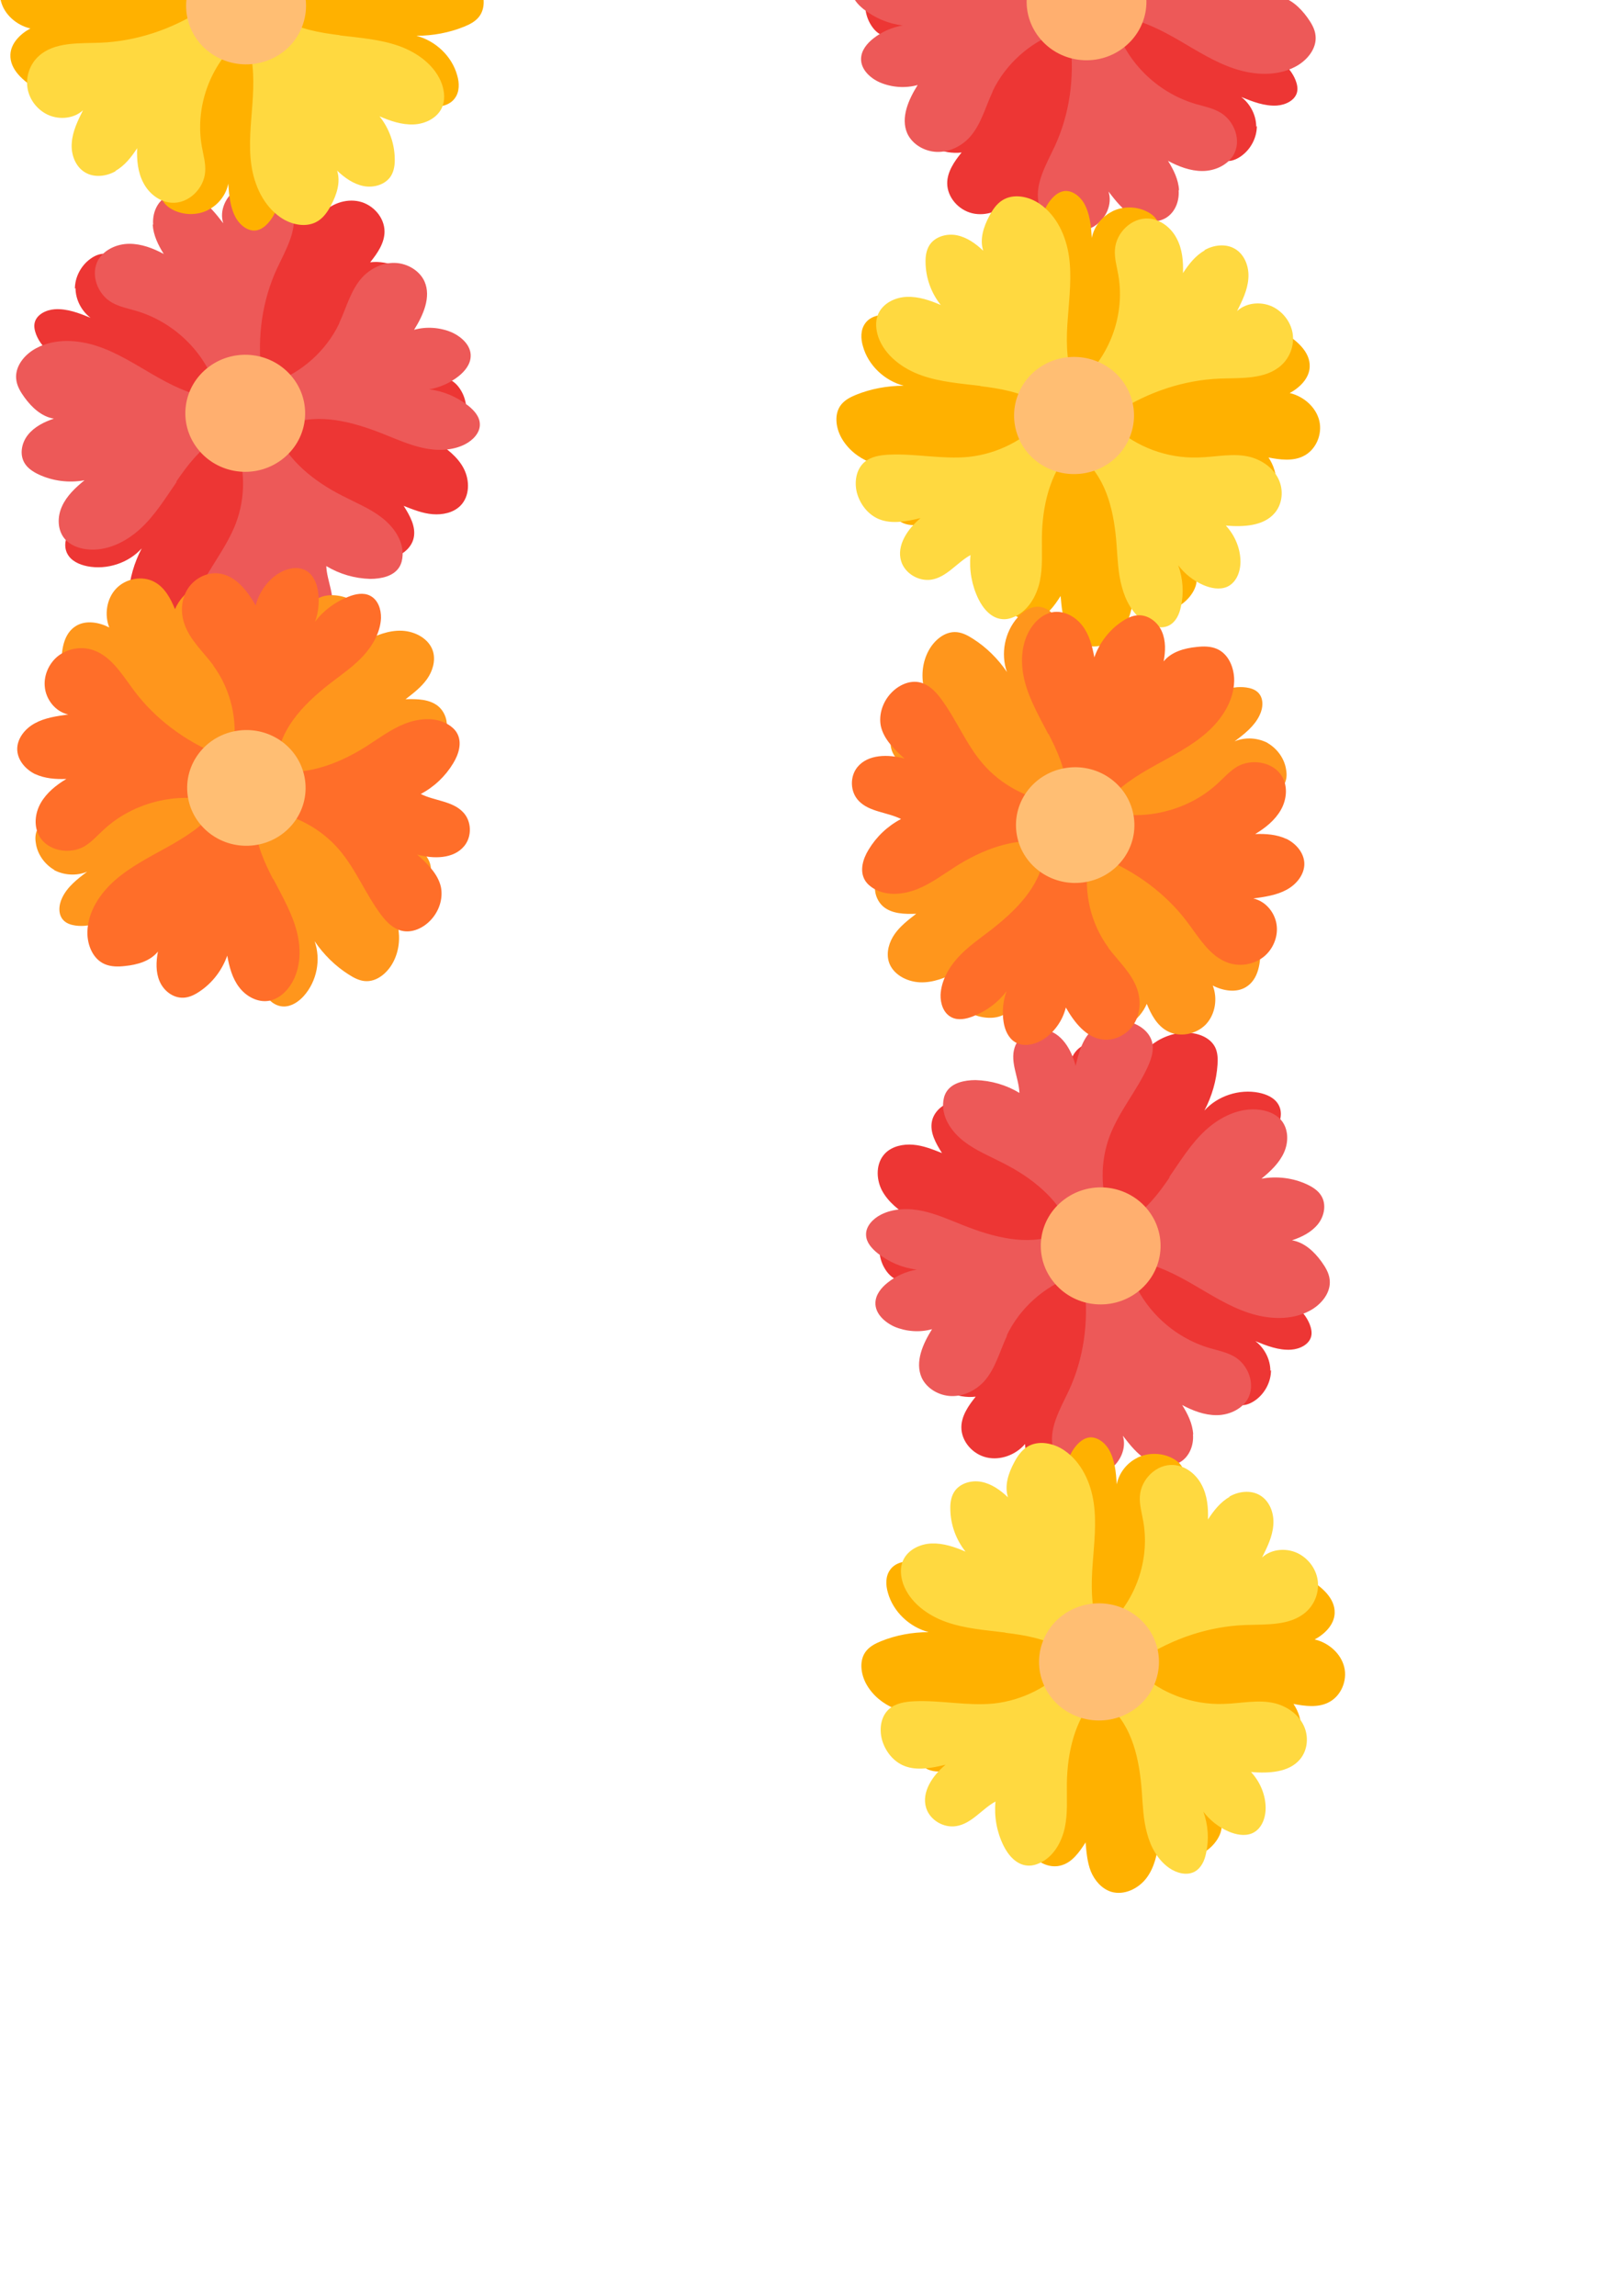 <svg width="72" height="102" viewBox="0 0 72 102" fill="none" xmlns="http://www.w3.org/2000/svg">
<g clip-path="url(#clip0_1546_1921)">
<path d="M12.207 25.466C12.023 24.86 11.634 24.327 11.384 23.74C10.811 22.394 10.996 20.877 11.227 19.431C10.302 19.576 9.72 19.386 9.155 19.151C8.869 19.847 8.397 20.479 7.796 20.958C6.677 21.852 5.206 22.186 3.949 22.891C3.625 23.072 3.311 23.279 3.107 23.578C2.904 23.876 2.82 24.282 2.996 24.608C3.163 24.924 3.523 25.086 3.884 25.159C4.753 25.33 5.715 25.014 6.298 24.364C5.965 24.996 5.761 25.701 5.715 26.405C5.697 26.658 5.697 26.92 5.808 27.146C6.03 27.634 6.64 27.842 7.186 27.823C8.332 27.787 9.396 26.884 9.59 25.773C9.664 26.279 9.895 26.776 10.312 27.092C10.728 27.399 11.347 27.48 11.782 27.2C12.318 26.848 12.411 26.089 12.235 25.475L12.207 25.466ZM3.357 12.8C3.357 13.306 3.616 13.812 4.023 14.119C3.514 13.912 2.987 13.704 2.432 13.74C2.053 13.767 1.637 13.966 1.544 14.327C1.498 14.508 1.544 14.697 1.609 14.869C1.877 15.538 2.552 16.026 3.283 16.08C2.941 16.188 2.608 16.342 2.349 16.585C2.09 16.829 1.933 17.182 1.979 17.534C2.034 17.922 2.349 18.239 2.719 18.392C3.089 18.546 3.505 18.564 3.902 18.537C4.864 18.465 5.789 18.157 6.751 18.085C7.676 18.013 8.628 18.166 9.479 18.537C9.442 17.534 9.794 16.875 10.238 16.305C11.273 16.667 12.263 17.064 12.781 17.399C13.65 16.233 14.936 15.375 16.369 14.996C16.896 14.86 17.442 14.788 17.923 14.544C18.404 14.3 18.82 13.839 18.802 13.315C18.802 13.089 18.7 12.864 18.579 12.665C18.154 11.969 17.285 11.554 16.452 11.653C16.776 11.256 17.09 10.795 17.09 10.289C17.09 9.666 16.591 9.097 15.972 8.952C15.352 8.808 14.668 9.069 14.261 9.548C14.242 9.042 14.048 8.491 13.595 8.247C13.003 7.922 12.263 8.229 11.68 8.573C11.44 8.717 11.19 8.871 11.033 9.106C10.82 9.413 10.783 9.801 10.774 10.172C10.765 11.22 10.959 12.258 10.959 13.306C10.959 14.336 10.765 15.411 10.108 16.206C8.277 15.357 6.88 13.803 5.761 12.15C5.484 11.743 5.132 11.274 4.624 11.274C4.402 11.274 4.189 11.373 4.004 11.509C3.588 11.816 3.329 12.322 3.329 12.828L3.357 12.8ZM11.838 19.991C13.326 20.669 14.556 21.87 15.241 23.334C15.389 23.659 15.518 23.993 15.759 24.255C15.944 24.454 16.184 24.599 16.443 24.689C16.813 24.824 17.238 24.851 17.608 24.725C17.978 24.589 18.302 24.282 18.385 23.903C18.496 23.406 18.219 22.909 17.941 22.476C18.358 22.638 18.774 22.81 19.227 22.846C19.671 22.882 20.152 22.783 20.466 22.466C20.882 22.042 20.882 21.346 20.614 20.822C20.346 20.298 19.846 19.919 19.347 19.603C19.846 19.657 20.346 19.35 20.568 18.916C20.79 18.483 20.771 17.941 20.568 17.498C20.438 17.227 20.244 16.974 19.967 16.857C19.643 16.712 19.255 16.757 18.931 16.893C18.598 17.019 18.311 17.227 18.006 17.408C16.573 18.248 14.769 18.465 13.16 17.986C12.984 18.754 12.642 19.494 11.847 20L11.838 19.991Z" fill="#ED3634"/>
<path d="M7.833 21.401C8.323 20.679 8.878 19.956 9.637 19.495C9.387 19.035 9.239 18.339 9.331 17.661C8.416 17.526 7.574 17.092 6.779 16.632C5.983 16.171 5.197 15.665 4.319 15.376C3.44 15.087 2.432 15.033 1.618 15.466C1.1 15.737 0.656 16.27 0.721 16.848C0.749 17.146 0.915 17.418 1.091 17.661C1.415 18.104 1.849 18.511 2.395 18.601C1.96 18.745 1.526 18.962 1.239 19.324C0.952 19.685 0.86 20.209 1.1 20.588C1.239 20.814 1.48 20.968 1.729 21.085C2.349 21.374 3.07 21.465 3.755 21.338C3.357 21.663 2.968 22.025 2.756 22.494C2.543 22.955 2.543 23.542 2.876 23.94C3.107 24.211 3.468 24.355 3.829 24.401C4.716 24.518 5.595 24.084 6.242 23.488C6.89 22.892 7.352 22.133 7.852 21.41L7.833 21.401ZM12.254 19.197C11.662 19.576 11.052 19.604 10.441 19.631C10.913 20.778 10.922 22.106 10.478 23.262C10.062 24.346 9.276 25.259 8.795 26.316C8.638 26.668 8.508 27.056 8.61 27.427C8.739 27.897 9.211 28.222 9.701 28.321C10.228 28.439 10.82 28.321 11.227 27.978C11.699 27.58 11.856 26.948 12.004 26.352C12.189 27.075 12.633 27.842 13.382 27.96C13.946 28.05 14.547 27.689 14.714 27.165C14.927 26.514 14.529 25.828 14.501 25.15C15.084 25.503 15.759 25.701 16.453 25.72C16.943 25.72 17.498 25.602 17.747 25.195C17.849 25.033 17.886 24.843 17.895 24.654C17.914 23.994 17.488 23.398 16.961 22.991C16.434 22.585 15.805 22.332 15.213 22.025C13.965 21.392 12.8 20.471 12.263 19.197H12.254ZM15.075 14.373C14.501 15.575 13.428 16.541 12.152 17.002C12.476 17.643 12.688 18.24 12.855 18.845C14.187 18.339 15.685 18.745 17.007 19.269C17.599 19.504 18.182 19.766 18.802 19.902C19.421 20.037 20.106 20.028 20.67 19.739C21.021 19.558 21.345 19.224 21.326 18.836C21.317 18.502 21.067 18.23 20.808 18.023C20.309 17.634 19.708 17.372 19.07 17.3C19.541 17.219 19.995 17.02 20.374 16.722C20.66 16.496 20.91 16.189 20.919 15.828C20.938 15.349 20.513 14.96 20.069 14.762C19.551 14.545 18.95 14.5 18.404 14.653C18.811 14.003 19.172 13.199 18.866 12.503C18.644 12.015 18.099 11.699 17.553 11.681C17.007 11.663 16.471 11.925 16.101 12.322C15.583 12.892 15.398 13.668 15.075 14.355V14.373ZM6.788 9.983C6.816 10.453 7.029 10.886 7.278 11.284C6.807 11.031 6.289 10.832 5.752 10.832C5.216 10.832 4.661 11.076 4.383 11.518C3.995 12.16 4.319 13.072 4.975 13.443C5.308 13.632 5.687 13.705 6.057 13.813C7.648 14.283 8.971 15.511 9.535 17.038C10.201 16.776 10.903 16.613 11.616 16.55C11.431 14.96 11.653 13.352 12.309 11.934C12.707 11.085 13.262 10.172 12.994 9.278C12.855 8.799 12.466 8.402 11.995 8.23C11.514 8.059 10.959 8.122 10.534 8.393C10.034 8.718 9.738 9.359 9.923 9.92C9.609 9.513 9.285 9.097 8.841 8.835C8.397 8.573 7.805 8.483 7.361 8.754C6.955 9.007 6.77 9.504 6.807 9.974L6.788 9.983Z" fill="#ED5958"/>
<path d="M12.504 20.436C11.33 21.303 9.665 21.077 8.777 19.93C7.889 18.782 8.12 17.156 9.295 16.289C10.47 15.422 12.134 15.648 13.022 16.795C13.91 17.942 13.679 19.568 12.504 20.436Z" fill="#FFAF6F"/>
<path d="M16.86 -4.074C16.388 -3.641 16.073 -3.062 15.657 -2.584C14.686 -1.481 13.206 -0.958 11.791 -0.515C12.337 0.226 12.42 0.822 12.467 1.418C13.234 1.355 14.02 1.491 14.723 1.798C16.046 2.376 17.017 3.505 18.219 4.291C18.524 4.49 18.857 4.67 19.227 4.725C19.597 4.77 20.004 4.661 20.217 4.363C20.429 4.074 20.42 3.686 20.318 3.343C20.087 2.502 19.366 1.816 18.506 1.59C19.236 1.59 19.967 1.454 20.633 1.183C20.873 1.084 21.105 0.967 21.271 0.768C21.613 0.361 21.53 -0.271 21.271 -0.732C20.716 -1.716 19.421 -2.24 18.321 -1.915C18.746 -2.213 19.107 -2.638 19.199 -3.135C19.301 -3.641 19.088 -4.21 18.635 -4.463C18.071 -4.779 17.331 -4.517 16.86 -4.083V-4.074ZM9.239 9.332C9.701 9.106 10.053 8.654 10.145 8.158C10.182 8.691 10.229 9.251 10.506 9.72C10.7 10.037 11.07 10.317 11.44 10.226C11.625 10.181 11.773 10.064 11.902 9.928C12.393 9.395 12.541 8.582 12.263 7.923C12.513 8.176 12.809 8.392 13.142 8.51C13.484 8.618 13.882 8.609 14.168 8.41C14.501 8.185 14.649 7.769 14.631 7.381C14.612 6.992 14.437 6.622 14.233 6.288C13.743 5.484 13.04 4.806 12.541 4.002C12.06 3.225 11.773 2.322 11.727 1.418C10.82 1.897 10.071 1.888 9.341 1.753C9.202 0.696 9.128 -0.352 9.202 -0.958C7.741 -1.192 6.381 -1.933 5.401 -3.008C5.04 -3.406 4.726 -3.848 4.291 -4.164C3.856 -4.481 3.246 -4.634 2.765 -4.381C2.562 -4.273 2.395 -4.092 2.266 -3.902C1.822 -3.216 1.831 -2.276 2.293 -1.599C1.785 -1.698 1.221 -1.771 0.758 -1.545C0.185 -1.274 -0.111 -0.569 0.037 0.036C0.185 0.641 0.73 1.12 1.35 1.265C0.897 1.509 0.481 1.924 0.462 2.43C0.435 3.099 1.045 3.605 1.618 3.957C1.859 4.101 2.108 4.246 2.395 4.291C2.765 4.345 3.144 4.201 3.477 4.038C4.439 3.577 5.308 2.945 6.261 2.466C7.195 1.997 8.277 1.689 9.294 1.906C9.341 3.885 8.536 5.8 7.528 7.525C7.278 7.95 7.01 8.474 7.232 8.907C7.334 9.106 7.519 9.242 7.722 9.341C8.194 9.567 8.767 9.567 9.23 9.341L9.239 9.332ZM12.013 -1.301C11.958 -2.909 12.513 -4.526 13.539 -5.772C13.771 -6.053 14.02 -6.314 14.15 -6.64C14.252 -6.893 14.27 -7.164 14.242 -7.435C14.196 -7.823 14.039 -8.203 13.743 -8.474C13.456 -8.745 13.031 -8.88 12.642 -8.781C12.134 -8.654 11.81 -8.184 11.533 -7.751C11.495 -8.184 11.459 -8.627 11.301 -9.034C11.135 -9.44 10.82 -9.811 10.395 -9.946C9.822 -10.118 9.183 -9.811 8.823 -9.332C8.471 -8.862 8.342 -8.257 8.277 -7.679C8.101 -8.139 7.602 -8.437 7.103 -8.437C6.603 -8.437 6.122 -8.175 5.808 -7.796C5.614 -7.561 5.475 -7.281 5.484 -6.983C5.493 -6.631 5.715 -6.324 5.984 -6.089C6.252 -5.863 6.575 -5.7 6.871 -5.511C8.286 -4.634 9.285 -3.153 9.572 -1.545C10.358 -1.734 11.181 -1.771 12.004 -1.301H12.013Z" fill="#FFB100"/>
<path d="M15.102 1.564C14.215 1.455 13.318 1.302 12.55 0.841C12.245 1.266 11.671 1.708 11.015 1.934C11.301 2.792 11.283 3.723 11.218 4.626C11.153 5.529 11.043 6.442 11.172 7.336C11.301 8.231 11.708 9.134 12.467 9.658C12.948 9.992 13.632 10.137 14.131 9.82C14.39 9.658 14.566 9.396 14.705 9.134C14.964 8.655 15.149 8.095 14.982 7.58C15.315 7.896 15.704 8.176 16.157 8.267C16.61 8.357 17.137 8.203 17.378 7.815C17.516 7.589 17.553 7.309 17.544 7.047C17.535 6.37 17.294 5.701 16.869 5.168C17.35 5.376 17.849 5.548 18.376 5.529C18.894 5.511 19.431 5.249 19.643 4.78C19.791 4.454 19.754 4.075 19.643 3.741C19.348 2.919 18.571 2.341 17.729 2.042C16.887 1.744 15.99 1.681 15.102 1.573V1.564ZM11.098 -1.309C11.708 -0.957 12.014 -0.442 12.309 0.082C13.151 -0.839 14.353 -1.445 15.611 -1.58C16.786 -1.697 17.97 -1.426 19.153 -1.481C19.542 -1.499 19.958 -1.562 20.254 -1.815C20.633 -2.14 20.707 -2.691 20.587 -3.17C20.448 -3.685 20.087 -4.155 19.588 -4.353C19.015 -4.579 18.358 -4.444 17.757 -4.299C18.33 -4.778 18.839 -5.519 18.617 -6.223C18.45 -6.756 17.849 -7.118 17.285 -7.027C16.591 -6.919 16.148 -6.269 15.537 -5.934C15.602 -6.603 15.482 -7.28 15.186 -7.886C14.973 -8.319 14.612 -8.744 14.122 -8.78C13.928 -8.798 13.734 -8.744 13.558 -8.662C12.957 -8.382 12.596 -7.741 12.457 -7.1C12.319 -6.458 12.374 -5.799 12.365 -5.139C12.347 -3.766 12.023 -2.339 11.107 -1.3L11.098 -1.309ZM5.429 -1.607C6.788 -1.652 8.157 -1.146 9.147 -0.234C9.59 -0.803 10.034 -1.255 10.515 -1.679C9.452 -2.61 9.147 -4.1 9.045 -5.492C8.999 -6.115 8.98 -6.738 8.814 -7.344C8.656 -7.949 8.342 -8.536 7.824 -8.897C7.5 -9.123 7.047 -9.25 6.696 -9.06C6.4 -8.897 6.252 -8.563 6.187 -8.238C6.048 -7.633 6.095 -6.982 6.307 -6.395C6.021 -6.774 5.632 -7.082 5.198 -7.271C4.865 -7.416 4.467 -7.497 4.134 -7.353C3.69 -7.154 3.514 -6.612 3.542 -6.133C3.57 -5.582 3.81 -5.04 4.189 -4.633C3.413 -4.697 2.516 -4.661 2.016 -4.073C1.665 -3.658 1.618 -3.044 1.85 -2.565C2.081 -2.086 2.562 -1.734 3.089 -1.589C3.838 -1.39 4.633 -1.589 5.41 -1.607H5.429ZM5.124 7.598C5.54 7.363 5.836 6.984 6.095 6.586C6.076 7.11 6.122 7.652 6.372 8.122C6.613 8.592 7.084 8.971 7.621 9.007C8.379 9.062 9.073 8.375 9.119 7.625C9.147 7.255 9.036 6.885 8.971 6.514C8.684 4.915 9.221 3.208 10.367 2.033C9.831 1.573 9.359 1.031 8.989 0.434C7.621 1.311 6.048 1.835 4.458 1.898C3.505 1.934 2.423 1.853 1.72 2.494C1.35 2.828 1.156 3.343 1.212 3.84C1.267 4.337 1.572 4.789 2.016 5.042C2.534 5.34 3.255 5.304 3.69 4.897C3.459 5.358 3.228 5.828 3.191 6.333C3.144 6.839 3.339 7.399 3.783 7.661C4.189 7.905 4.735 7.842 5.151 7.598H5.124Z" fill="#FFD940"/>
<path d="M12.116 -2.078C13.438 -1.445 13.975 0.117 13.327 1.409C12.68 2.701 11.08 3.225 9.757 2.593C8.435 1.96 7.898 0.397 8.546 -0.894C9.193 -2.186 10.793 -2.71 12.116 -2.078Z" fill="#FFBE73"/>
<path d="M17.858 37.373C17.23 37.228 16.573 37.301 15.935 37.228C14.473 37.057 13.216 36.163 12.06 35.268C11.736 36.108 11.283 36.515 10.802 36.876C11.274 37.463 11.597 38.159 11.727 38.891C11.976 40.264 11.551 41.673 11.551 43.073C11.551 43.435 11.579 43.796 11.745 44.121C11.912 44.437 12.226 44.708 12.596 44.717C12.957 44.726 13.28 44.501 13.512 44.239C14.085 43.588 14.27 42.631 13.983 41.818C14.381 42.405 14.899 42.92 15.5 43.299C15.713 43.435 15.944 43.561 16.203 43.588C16.739 43.642 17.22 43.227 17.47 42.757C17.997 41.772 17.72 40.444 16.832 39.731C17.313 39.911 17.868 39.957 18.349 39.767C18.829 39.568 19.19 39.089 19.153 38.584C19.107 37.96 18.478 37.508 17.849 37.364L17.858 37.373ZM2.386 38.647C2.839 38.891 3.403 38.927 3.875 38.728C3.44 39.053 2.996 39.397 2.765 39.884C2.599 40.219 2.571 40.661 2.848 40.914C2.987 41.041 3.172 41.095 3.357 41.122C4.078 41.221 4.837 40.887 5.244 40.3C5.17 40.643 5.142 40.995 5.244 41.33C5.336 41.664 5.567 41.971 5.9 42.098C6.27 42.242 6.705 42.134 7.019 41.899C7.334 41.664 7.546 41.321 7.722 40.977C8.129 40.137 8.305 39.207 8.712 38.367C9.1 37.554 9.701 36.831 10.441 36.289C9.535 35.828 9.128 35.223 8.841 34.563C9.655 33.868 10.497 33.236 11.042 32.956C10.441 31.655 10.303 30.155 10.672 28.773C10.802 28.267 11.005 27.77 11.033 27.246C11.052 26.722 10.848 26.144 10.377 25.909C10.173 25.801 9.933 25.774 9.701 25.774C8.878 25.792 8.092 26.325 7.778 27.066C7.583 26.596 7.334 26.117 6.881 25.864C6.335 25.557 5.586 25.701 5.16 26.153C4.735 26.605 4.633 27.309 4.855 27.878C4.402 27.644 3.819 27.544 3.385 27.806C2.811 28.149 2.719 28.917 2.737 29.577C2.737 29.848 2.765 30.137 2.885 30.381C3.052 30.706 3.375 30.932 3.699 31.113C4.615 31.637 5.632 31.98 6.557 32.486C7.463 32.983 8.323 33.669 8.703 34.609C7.066 35.738 5.012 36.153 3.006 36.289C2.506 36.325 1.923 36.388 1.683 36.813C1.572 37.003 1.554 37.228 1.591 37.445C1.655 37.942 1.979 38.403 2.423 38.656L2.386 38.647ZM12.855 35.006C14.178 34.076 15.842 33.633 17.461 33.769C17.821 33.796 18.182 33.859 18.534 33.778C18.802 33.723 19.042 33.588 19.246 33.416C19.551 33.172 19.782 32.829 19.847 32.45C19.912 32.07 19.791 31.655 19.495 31.393C19.107 31.058 18.534 31.049 18.025 31.067C18.376 30.796 18.728 30.525 18.977 30.173C19.227 29.821 19.366 29.36 19.246 28.945C19.079 28.384 18.459 28.05 17.868 28.023C17.276 27.996 16.702 28.231 16.175 28.502C16.462 28.113 16.434 27.544 16.166 27.138C15.889 26.731 15.408 26.496 14.908 26.451C14.612 26.424 14.289 26.469 14.048 26.641C13.761 26.84 13.613 27.192 13.567 27.535C13.521 27.878 13.567 28.222 13.567 28.565C13.604 30.182 12.92 31.808 11.717 32.919C12.309 33.443 12.79 34.085 12.855 35.006Z" fill="#FF961C"/>
<path d="M12.143 39.071C11.745 38.303 11.375 37.49 11.347 36.632C10.82 36.614 10.126 36.406 9.581 35.999C9.017 36.704 8.221 37.201 7.426 37.643C6.631 38.086 5.807 38.502 5.123 39.098C4.439 39.694 3.902 40.516 3.884 41.41C3.875 41.98 4.124 42.612 4.661 42.838C4.938 42.955 5.253 42.955 5.558 42.919C6.103 42.865 6.677 42.702 7.019 42.278C6.936 42.72 6.917 43.19 7.093 43.596C7.269 44.012 7.685 44.346 8.147 44.328C8.415 44.319 8.665 44.193 8.887 44.039C9.451 43.66 9.877 43.091 10.099 42.458C10.191 42.955 10.321 43.461 10.626 43.858C10.931 44.265 11.449 44.554 11.958 44.464C12.309 44.401 12.614 44.166 12.827 43.886C13.354 43.199 13.41 42.251 13.197 41.41C12.984 40.57 12.54 39.811 12.143 39.044V39.071ZM12.355 34.274C12.392 34.96 12.124 35.484 11.856 36.017C13.095 36.18 14.27 36.812 15.074 37.752C15.823 38.628 16.249 39.73 16.942 40.651C17.174 40.959 17.46 41.248 17.83 41.347C18.311 41.474 18.82 41.23 19.153 40.868C19.514 40.48 19.698 39.929 19.597 39.414C19.467 38.827 18.996 38.375 18.542 37.968C19.264 38.167 20.161 38.167 20.633 37.589C20.984 37.164 20.965 36.478 20.577 36.081C20.105 35.584 19.31 35.584 18.7 35.276C19.301 34.96 19.8 34.481 20.142 33.912C20.392 33.506 20.549 32.982 20.309 32.566C20.216 32.404 20.068 32.277 19.902 32.178C19.328 31.844 18.598 31.916 17.978 32.16C17.368 32.404 16.831 32.81 16.277 33.163C15.111 33.903 13.733 34.436 12.346 34.274H12.355ZM9.47 29.558C10.256 30.624 10.58 31.997 10.367 33.298C11.088 33.343 11.717 33.452 12.337 33.605C12.531 32.241 13.622 31.175 14.732 30.317C15.232 29.938 15.749 29.576 16.166 29.116C16.582 28.655 16.905 28.077 16.933 27.462C16.942 27.074 16.804 26.649 16.452 26.469C16.156 26.315 15.796 26.387 15.481 26.514C14.899 26.74 14.371 27.128 14.002 27.625C14.159 27.191 14.205 26.712 14.131 26.252C14.075 25.899 13.918 25.538 13.613 25.358C13.197 25.113 12.651 25.276 12.263 25.556C11.819 25.881 11.495 26.369 11.366 26.902C10.986 26.243 10.459 25.547 9.692 25.475C9.155 25.421 8.61 25.728 8.332 26.18C8.055 26.631 8.018 27.209 8.194 27.715C8.434 28.429 9.035 28.962 9.488 29.567L9.47 29.558ZM1.562 34.391C1.988 34.59 2.478 34.626 2.95 34.608C2.497 34.879 2.071 35.222 1.812 35.674C1.553 36.126 1.488 36.713 1.757 37.164C2.127 37.806 3.088 37.978 3.745 37.607C4.069 37.417 4.318 37.128 4.596 36.875C5.78 35.764 7.518 35.249 9.128 35.52C9.22 34.834 9.414 34.165 9.71 33.533C8.212 32.919 6.908 31.943 5.974 30.705C5.41 29.956 4.892 29.043 3.967 28.835C3.477 28.727 2.94 28.854 2.552 29.17C2.173 29.486 1.951 29.992 1.988 30.48C2.025 31.058 2.45 31.618 3.033 31.744C2.524 31.817 1.997 31.889 1.553 32.133C1.1 32.377 0.739 32.837 0.767 33.334C0.795 33.795 1.146 34.192 1.572 34.4L1.562 34.391Z" fill="#FF6E29"/>
<path d="M13.558 34.663C13.753 36.072 12.745 37.364 11.302 37.554C9.859 37.744 8.537 36.759 8.342 35.35C8.148 33.941 9.156 32.649 10.599 32.459C12.042 32.269 13.364 33.254 13.558 34.663Z" fill="#FFBE73"/>
<path d="M46.981 -7.037C47.166 -6.432 47.555 -5.899 47.805 -5.311C48.378 -3.965 48.193 -2.448 47.962 -1.002C48.887 -1.147 49.469 -0.957 50.033 -0.722C50.32 -1.418 50.792 -2.05 51.393 -2.529C52.512 -3.423 53.983 -3.758 55.24 -4.453C55.564 -4.634 55.878 -4.842 56.082 -5.14C56.285 -5.438 56.369 -5.844 56.193 -6.17C56.026 -6.486 55.666 -6.648 55.305 -6.721C54.436 -6.892 53.474 -6.576 52.891 -5.926C53.224 -6.558 53.428 -7.263 53.474 -7.967C53.492 -8.22 53.483 -8.482 53.381 -8.708C53.159 -9.196 52.549 -9.404 52.003 -9.386C50.857 -9.35 49.793 -8.446 49.599 -7.335C49.525 -7.841 49.294 -8.338 48.877 -8.654C48.461 -8.961 47.842 -9.042 47.407 -8.762C46.871 -8.41 46.778 -7.651 46.954 -7.037H46.981ZM55.832 5.628C55.832 5.123 55.573 4.617 55.166 4.309C55.675 4.517 56.202 4.725 56.757 4.689C57.136 4.662 57.552 4.463 57.645 4.102C57.691 3.921 57.645 3.731 57.58 3.56C57.312 2.891 56.637 2.403 55.906 2.349C56.248 2.241 56.581 2.087 56.84 1.843C57.099 1.599 57.256 1.247 57.21 0.895C57.155 0.506 56.84 0.19 56.47 0.037C56.1 -0.117 55.684 -0.135 55.286 -0.108C54.325 -0.036 53.4 0.271 52.438 0.344C51.504 0.416 50.561 0.262 49.71 -0.108C49.747 0.895 49.395 1.554 48.951 2.123C47.916 1.762 46.926 1.364 46.408 1.03C45.539 2.196 44.253 3.054 42.82 3.433C42.293 3.569 41.747 3.641 41.266 3.885C40.785 4.129 40.369 4.59 40.388 5.113C40.388 5.339 40.489 5.565 40.609 5.764C41.035 6.46 41.904 6.875 42.737 6.776C42.413 7.173 42.098 7.634 42.098 8.14C42.098 8.763 42.598 9.332 43.218 9.477C43.837 9.621 44.522 9.359 44.928 8.881C44.947 9.386 45.141 9.937 45.594 10.181C46.186 10.507 46.926 10.2 47.509 9.856C47.749 9.712 47.999 9.558 48.156 9.323C48.369 9.016 48.406 8.628 48.415 8.257C48.424 7.209 48.23 6.17 48.23 5.123C48.23 4.093 48.424 3.018 49.081 2.223C50.912 3.072 52.309 4.626 53.428 6.279C53.705 6.685 54.056 7.155 54.565 7.155C54.787 7.155 55 7.056 55.185 6.92C55.601 6.613 55.86 6.107 55.86 5.601L55.832 5.628ZM47.342 -1.562C45.853 -2.24 44.623 -3.441 43.939 -4.905C43.791 -5.23 43.661 -5.564 43.421 -5.826C43.236 -6.025 42.995 -6.17 42.737 -6.26C42.367 -6.395 41.941 -6.423 41.571 -6.296C41.201 -6.161 40.878 -5.853 40.794 -5.474C40.683 -4.977 40.961 -4.48 41.238 -4.047C40.822 -4.209 40.406 -4.381 39.953 -4.417C39.509 -4.453 39.028 -4.354 38.714 -4.038C38.297 -3.613 38.297 -2.917 38.566 -2.394C38.843 -1.87 39.333 -1.49 39.833 -1.174C39.333 -1.228 38.834 -0.921 38.612 -0.487C38.39 -0.054 38.408 0.488 38.612 0.931C38.741 1.202 38.935 1.455 39.213 1.572C39.537 1.717 39.925 1.672 40.249 1.536C40.582 1.41 40.868 1.202 41.174 1.021C42.607 0.181 44.41 -0.036 46.02 0.443C46.195 -0.325 46.538 -1.066 47.333 -1.571L47.342 -1.562Z" fill="#ED3634"/>
<path d="M51.356 -2.972C50.866 -2.249 50.311 -1.526 49.553 -1.065C49.803 -0.605 49.951 0.091 49.858 0.768C50.774 0.904 51.615 1.338 52.411 1.798C53.206 2.259 53.992 2.765 54.871 3.054C55.749 3.343 56.757 3.397 57.571 2.964C58.089 2.693 58.533 2.16 58.468 1.581C58.441 1.283 58.274 1.012 58.098 0.768C57.775 0.326 57.34 -0.081 56.794 -0.171C57.229 -0.316 57.664 -0.532 57.95 -0.894C58.237 -1.255 58.33 -1.779 58.089 -2.159C57.95 -2.384 57.71 -2.538 57.46 -2.655C56.841 -2.944 56.119 -3.035 55.435 -2.908C55.833 -3.234 56.221 -3.595 56.434 -4.065C56.646 -4.525 56.646 -5.113 56.313 -5.51C56.082 -5.781 55.722 -5.926 55.361 -5.971C54.473 -6.088 53.594 -5.655 52.947 -5.058C52.3 -4.462 51.837 -3.703 51.338 -2.981L51.356 -2.972ZM46.926 -0.767C47.518 -1.147 48.129 -1.174 48.739 -1.201C48.267 -2.348 48.258 -3.676 48.702 -4.832C49.118 -5.917 49.904 -6.829 50.385 -7.886C50.542 -8.238 50.672 -8.627 50.57 -8.997C50.441 -9.467 49.969 -9.792 49.479 -9.891C48.952 -10.009 48.36 -9.891 47.953 -9.548C47.481 -9.151 47.324 -8.518 47.176 -7.922C46.991 -8.645 46.547 -9.413 45.798 -9.53C45.234 -9.62 44.633 -9.259 44.466 -8.735C44.254 -8.085 44.651 -7.398 44.679 -6.721C44.096 -7.073 43.421 -7.272 42.728 -7.29C42.237 -7.29 41.683 -7.172 41.433 -6.766C41.331 -6.603 41.294 -6.413 41.285 -6.224C41.266 -5.573 41.692 -4.968 42.219 -4.561C42.746 -4.155 43.375 -3.902 43.967 -3.595C45.215 -2.963 46.381 -2.041 46.917 -0.767H46.926ZM44.115 4.057C44.688 2.855 45.761 1.889 47.037 1.428C46.714 0.786 46.501 0.19 46.334 -0.415C45.003 0.091 43.505 -0.316 42.182 -0.84C41.59 -1.074 41.008 -1.336 40.388 -1.472C39.768 -1.607 39.084 -1.598 38.52 -1.309C38.168 -1.129 37.845 -0.794 37.863 -0.406C37.872 -0.072 38.122 0.199 38.381 0.407C38.88 0.796 39.481 1.058 40.12 1.13C39.648 1.211 39.195 1.41 38.816 1.708C38.529 1.934 38.279 2.241 38.27 2.602C38.252 3.081 38.677 3.479 39.121 3.668C39.639 3.885 40.24 3.93 40.785 3.777C40.379 4.427 40.018 5.231 40.323 5.927C40.545 6.414 41.091 6.731 41.636 6.749C42.182 6.767 42.718 6.505 43.088 6.107C43.606 5.538 43.791 4.761 44.115 4.075V4.057ZM52.401 8.447C52.374 7.977 52.161 7.544 51.911 7.146C52.383 7.399 52.901 7.598 53.437 7.598C53.974 7.598 54.529 7.354 54.806 6.911C55.204 6.27 54.871 5.358 54.214 4.987C53.881 4.797 53.502 4.725 53.132 4.617C51.541 4.147 50.219 2.918 49.655 1.392C48.989 1.654 48.286 1.816 47.574 1.88C47.759 3.47 47.537 5.077 46.88 6.496C46.483 7.345 45.928 8.257 46.196 9.152C46.334 9.63 46.723 10.028 47.195 10.2C47.666 10.371 48.23 10.308 48.656 10.037C49.155 9.712 49.451 9.07 49.266 8.51C49.581 8.917 49.904 9.332 50.348 9.594C50.792 9.856 51.384 9.947 51.828 9.676C52.235 9.423 52.42 8.926 52.383 8.456L52.401 8.447Z" fill="#ED5958"/>
<path d="M46.686 -1.996C47.86 -2.863 49.525 -2.638 50.413 -1.49C51.301 -0.343 51.069 1.283 49.895 2.15C48.72 3.018 47.056 2.792 46.168 1.644C45.28 0.497 45.511 -1.129 46.686 -1.996Z" fill="#FFAF6F"/>
<path d="M47.61 48.24C47.795 48.845 48.184 49.378 48.434 49.965C49.007 51.311 48.822 52.829 48.591 54.274C49.506 54.13 50.098 54.319 50.662 54.554C50.949 53.859 51.421 53.226 52.022 52.748C53.141 51.853 54.611 51.519 55.878 50.814C56.202 50.634 56.517 50.426 56.72 50.128C56.923 49.83 57.007 49.423 56.831 49.098C56.665 48.782 56.304 48.619 55.943 48.547C55.074 48.375 54.112 48.691 53.529 49.342C53.862 48.709 54.066 48.005 54.112 47.3C54.13 47.047 54.121 46.785 54.02 46.559C53.798 46.072 53.187 45.864 52.642 45.882C51.495 45.918 50.431 46.821 50.237 47.933C50.163 47.427 49.932 46.93 49.516 46.614C49.099 46.306 48.48 46.225 48.045 46.505C47.509 46.858 47.416 47.616 47.592 48.231L47.61 48.24ZM56.461 60.905C56.461 60.399 56.202 59.893 55.795 59.586C56.304 59.794 56.831 60.002 57.386 59.965C57.765 59.938 58.181 59.74 58.274 59.378C58.32 59.198 58.274 59.008 58.209 58.836C57.941 58.168 57.266 57.68 56.535 57.626C56.877 57.517 57.21 57.364 57.469 57.12C57.728 56.876 57.885 56.524 57.839 56.171C57.784 55.783 57.469 55.467 57.099 55.313C56.729 55.16 56.313 55.142 55.915 55.169C54.954 55.241 54.029 55.548 53.067 55.62C52.133 55.693 51.19 55.539 50.339 55.169C50.376 56.171 50.024 56.831 49.58 57.4C48.544 57.039 47.555 56.641 47.037 56.307C46.168 57.472 44.882 58.33 43.449 58.71C42.922 58.845 42.376 58.918 41.895 59.161C41.414 59.405 40.998 59.866 41.016 60.39C41.016 60.616 41.118 60.842 41.238 61.041C41.664 61.736 42.533 62.152 43.365 62.052C43.042 62.45 42.727 62.91 42.727 63.416C42.727 64.04 43.227 64.609 43.846 64.753C44.466 64.898 45.15 64.636 45.557 64.157C45.576 64.663 45.77 65.214 46.223 65.458C46.815 65.783 47.555 65.476 48.138 65.133C48.378 64.988 48.628 64.835 48.785 64.6C48.998 64.293 49.035 63.904 49.044 63.534C49.053 62.486 48.859 61.447 48.859 60.399C48.859 59.369 49.053 58.294 49.71 57.499C51.541 58.349 52.938 59.902 54.056 61.555C54.334 61.962 54.685 62.432 55.194 62.432C55.416 62.432 55.629 62.332 55.814 62.197C56.23 61.89 56.489 61.384 56.489 60.878L56.461 60.905ZM47.971 53.714C46.482 53.037 45.252 51.835 44.568 50.372C44.42 50.047 44.29 49.712 44.05 49.45C43.865 49.252 43.624 49.107 43.365 49.017C42.995 48.881 42.57 48.854 42.2 48.98C41.83 49.116 41.507 49.423 41.423 49.803C41.312 50.299 41.59 50.796 41.867 51.23C41.451 51.067 41.035 50.896 40.582 50.859C40.138 50.823 39.657 50.923 39.342 51.239C38.926 51.663 38.926 52.359 39.194 52.883C39.472 53.407 39.962 53.786 40.462 54.103C39.962 54.048 39.463 54.356 39.241 54.789C39.019 55.223 39.037 55.765 39.241 56.208C39.37 56.478 39.564 56.731 39.842 56.849C40.166 56.993 40.554 56.948 40.878 56.813C41.211 56.686 41.497 56.478 41.803 56.298C43.236 55.458 45.049 55.241 46.649 55.72C46.824 54.952 47.166 54.211 47.962 53.705L47.971 53.714Z" fill="#ED3634"/>
<path d="M51.985 52.306C51.495 53.029 50.94 53.751 50.182 54.212C50.432 54.673 50.58 55.368 50.487 56.046C51.403 56.181 52.244 56.615 53.04 57.076C53.835 57.536 54.621 58.042 55.5 58.331C56.378 58.62 57.386 58.675 58.2 58.241C58.718 57.97 59.162 57.437 59.097 56.859C59.069 56.561 58.903 56.29 58.727 56.046C58.404 55.603 57.969 55.197 57.423 55.106C57.858 54.962 58.293 54.745 58.579 54.384C58.866 54.022 58.959 53.498 58.718 53.119C58.579 52.893 58.339 52.739 58.089 52.622C57.469 52.333 56.748 52.243 56.064 52.369C56.462 52.044 56.85 51.682 57.063 51.213C57.275 50.752 57.275 50.165 56.942 49.767C56.711 49.496 56.35 49.352 55.99 49.307C55.102 49.189 54.223 49.623 53.576 50.219C52.929 50.815 52.466 51.574 51.967 52.297L51.985 52.306ZM47.555 54.51C48.147 54.131 48.758 54.103 49.368 54.076C48.896 52.929 48.887 51.601 49.331 50.445C49.747 49.361 50.533 48.448 51.014 47.392C51.171 47.039 51.301 46.651 51.199 46.28C51.07 45.811 50.598 45.485 50.108 45.386C49.581 45.269 48.989 45.386 48.582 45.729C48.11 46.127 47.953 46.759 47.805 47.355C47.62 46.633 47.176 45.865 46.427 45.747C45.863 45.657 45.262 46.018 45.095 46.542C44.883 47.193 45.28 47.879 45.308 48.557C44.725 48.205 44.05 48.006 43.357 47.988C42.866 47.988 42.312 48.105 42.062 48.512C41.96 48.674 41.923 48.864 41.914 49.054C41.895 49.713 42.321 50.309 42.848 50.716C43.375 51.122 44.004 51.375 44.596 51.682C45.844 52.315 47.01 53.236 47.546 54.51H47.555ZM44.744 59.334C45.317 58.133 46.39 57.166 47.666 56.705C47.343 56.064 47.13 55.468 46.963 54.862C45.632 55.368 44.133 54.962 42.811 54.438C42.219 54.203 41.636 53.941 41.017 53.805C40.397 53.67 39.713 53.679 39.149 53.968C38.797 54.149 38.474 54.483 38.492 54.871C38.501 55.206 38.751 55.477 39.01 55.684C39.509 56.073 40.11 56.335 40.749 56.407C40.277 56.488 39.824 56.687 39.454 56.985C39.167 57.211 38.917 57.518 38.908 57.88C38.89 58.358 39.315 58.747 39.759 58.946C40.277 59.162 40.878 59.208 41.424 59.054C41.017 59.704 40.656 60.508 40.961 61.204C41.183 61.692 41.729 62.008 42.275 62.026C42.82 62.044 43.357 61.782 43.727 61.385C44.244 60.816 44.429 60.039 44.753 59.352L44.744 59.334ZM53.03 63.724C53.003 63.255 52.79 62.821 52.54 62.424C53.012 62.676 53.53 62.875 54.066 62.875C54.603 62.875 55.157 62.631 55.435 62.189C55.823 61.547 55.5 60.635 54.843 60.264C54.51 60.075 54.131 60.002 53.761 59.894C52.17 59.424 50.848 58.196 50.284 56.669C49.618 56.931 48.915 57.094 48.203 57.157C48.388 58.747 48.166 60.355 47.509 61.773C47.111 62.622 46.556 63.535 46.825 64.429C46.963 64.908 47.352 65.305 47.824 65.477C48.304 65.649 48.859 65.585 49.285 65.314C49.784 64.989 50.08 64.348 49.904 63.788C50.219 64.194 50.542 64.61 50.986 64.872C51.43 65.134 52.022 65.224 52.466 64.953C52.873 64.7 53.058 64.203 53.021 63.733L53.03 63.724Z" fill="#ED5958"/>
<path d="M47.315 53.281C48.489 52.414 50.154 52.64 51.042 53.787C51.929 54.934 51.698 56.56 50.524 57.428C49.349 58.295 47.684 58.069 46.797 56.922C45.909 55.775 46.14 54.148 47.315 53.281Z" fill="#FFAF6F"/>
<path d="M41.812 22.802C42.283 22.368 42.598 21.79 43.014 21.311C43.985 20.209 45.465 19.685 46.88 19.243C46.334 18.502 46.251 17.906 46.205 17.309C45.437 17.373 44.651 17.237 43.948 16.93C42.626 16.352 41.655 15.223 40.452 14.437C40.147 14.238 39.814 14.057 39.444 14.003C39.074 13.958 38.667 14.066 38.455 14.364C38.242 14.653 38.251 15.042 38.353 15.385C38.584 16.225 39.306 16.912 40.166 17.138C39.435 17.138 38.704 17.273 38.038 17.544C37.798 17.644 37.567 17.761 37.4 17.96C37.058 18.366 37.141 18.999 37.4 19.459C37.955 20.444 39.25 20.968 40.35 20.643C39.925 20.941 39.564 21.366 39.472 21.862C39.37 22.368 39.583 22.937 40.036 23.19C40.6 23.507 41.34 23.245 41.812 22.811V22.802ZM49.432 9.396C48.97 9.622 48.619 10.073 48.526 10.57C48.489 10.037 48.443 9.477 48.165 9.007C47.971 8.691 47.601 8.411 47.231 8.502C47.046 8.547 46.898 8.664 46.769 8.8C46.279 9.333 46.131 10.146 46.408 10.805C46.158 10.552 45.862 10.335 45.53 10.218C45.187 10.11 44.79 10.119 44.503 10.317C44.17 10.543 44.022 10.959 44.041 11.347C44.059 11.736 44.235 12.106 44.438 12.44C44.928 13.244 45.631 13.922 46.131 14.726C46.612 15.503 46.898 16.406 46.945 17.309C47.851 16.831 48.6 16.84 49.331 16.975C49.469 18.032 49.543 19.08 49.469 19.685C50.931 19.92 52.29 20.661 53.27 21.736C53.631 22.133 53.946 22.576 54.38 22.892C54.815 23.209 55.425 23.362 55.906 23.109C56.11 23.001 56.276 22.82 56.406 22.63C56.85 21.944 56.84 21.004 56.378 20.327C56.887 20.426 57.451 20.498 57.913 20.273C58.486 20.002 58.782 19.297 58.635 18.692C58.486 18.086 57.941 17.608 57.321 17.463C57.774 17.219 58.191 16.803 58.209 16.298C58.237 15.629 57.626 15.123 57.053 14.771C56.813 14.626 56.563 14.482 56.276 14.437C55.906 14.383 55.527 14.527 55.194 14.69C54.232 15.15 53.363 15.783 52.41 16.262C51.476 16.731 50.394 17.038 49.377 16.822C49.331 14.843 50.135 12.928 51.143 11.203C51.393 10.778 51.661 10.254 51.439 9.82C51.338 9.622 51.153 9.486 50.949 9.387C50.477 9.161 49.904 9.161 49.442 9.387L49.432 9.396ZM46.658 20.029C46.713 21.637 46.158 23.254 45.132 24.5C44.91 24.771 44.651 25.042 44.522 25.367C44.42 25.62 44.401 25.892 44.429 26.163C44.475 26.551 44.633 26.93 44.928 27.201C45.215 27.472 45.641 27.608 46.029 27.509C46.538 27.382 46.861 26.912 47.139 26.479C47.176 26.912 47.213 27.355 47.37 27.761C47.536 28.168 47.851 28.538 48.276 28.674C48.85 28.846 49.488 28.538 49.849 28.06C50.2 27.59 50.33 26.985 50.394 26.406C50.57 26.867 51.069 27.165 51.569 27.165C52.068 27.165 52.549 26.903 52.864 26.524C53.058 26.289 53.197 26.009 53.187 25.711C53.178 25.358 52.956 25.051 52.688 24.817C52.42 24.591 52.096 24.428 51.8 24.238C50.385 23.362 49.386 21.881 49.099 20.273C48.313 20.462 47.49 20.498 46.667 20.029H46.658Z" fill="#FFB100"/>
<path d="M43.569 17.155C44.457 17.264 45.354 17.417 46.121 17.878C46.426 17.453 47 17.011 47.657 16.785C47.37 15.927 47.388 14.996 47.462 14.093C47.527 13.19 47.638 12.277 47.509 11.383C47.379 10.488 46.972 9.585 46.214 9.061C45.733 8.727 45.048 8.582 44.549 8.898C44.29 9.061 44.114 9.323 43.976 9.585C43.717 10.064 43.532 10.624 43.698 11.139C43.365 10.823 42.977 10.543 42.524 10.452C42.071 10.362 41.543 10.515 41.303 10.904C41.164 11.13 41.127 11.41 41.136 11.672C41.146 12.349 41.386 13.018 41.812 13.551C41.331 13.343 40.831 13.171 40.304 13.19C39.786 13.207 39.25 13.47 39.037 13.939C38.889 14.264 38.926 14.644 39.037 14.978C39.333 15.8 40.11 16.378 40.952 16.677C41.793 16.975 42.69 17.038 43.578 17.146L43.569 17.155ZM47.573 20.028C46.963 19.676 46.658 19.161 46.362 18.637C45.52 19.558 44.318 20.163 43.06 20.299C41.886 20.416 40.693 20.145 39.518 20.2C39.13 20.218 38.713 20.281 38.417 20.534C38.047 20.859 37.964 21.41 38.084 21.889C38.223 22.404 38.584 22.874 39.083 23.072C39.657 23.298 40.313 23.163 40.914 23.018C40.341 23.497 39.832 24.238 40.054 24.942C40.221 25.475 40.822 25.837 41.386 25.755C42.08 25.647 42.524 24.997 43.134 24.662C43.069 25.331 43.19 26.008 43.486 26.614C43.698 27.047 44.059 27.472 44.549 27.508C44.743 27.526 44.938 27.472 45.113 27.39C45.714 27.11 46.075 26.469 46.214 25.828C46.352 25.186 46.297 24.527 46.306 23.867C46.325 22.494 46.648 21.067 47.564 20.028H47.573ZM53.242 20.326C51.883 20.371 50.514 19.865 49.525 18.953C49.081 19.522 48.637 19.974 48.156 20.398C49.219 21.329 49.525 22.819 49.626 24.211C49.673 24.834 49.691 25.457 49.858 26.062C50.015 26.668 50.329 27.255 50.847 27.616C51.171 27.842 51.624 27.969 51.975 27.779C52.271 27.616 52.419 27.282 52.484 26.957C52.623 26.352 52.577 25.701 52.364 25.114C52.651 25.493 53.039 25.8 53.474 25.99C53.807 26.135 54.204 26.216 54.537 26.072C54.981 25.873 55.157 25.331 55.129 24.852C55.101 24.301 54.861 23.759 54.482 23.352C55.259 23.416 56.156 23.38 56.655 22.792C57.007 22.377 57.053 21.762 56.822 21.284C56.59 20.796 56.109 20.453 55.582 20.308C54.833 20.109 54.038 20.308 53.261 20.326H53.242ZM53.548 11.121C53.132 11.356 52.836 11.735 52.577 12.133C52.595 11.609 52.549 11.066 52.299 10.597C52.059 10.127 51.587 9.748 51.051 9.711C50.292 9.657 49.599 10.344 49.552 11.094C49.525 11.464 49.636 11.834 49.7 12.205C49.987 13.804 49.451 15.511 48.304 16.686C48.84 17.146 49.312 17.688 49.682 18.285C51.051 17.408 52.623 16.884 54.214 16.821C55.166 16.785 56.248 16.866 56.951 16.225C57.321 15.89 57.515 15.376 57.46 14.879C57.404 14.382 57.09 13.93 56.655 13.677C56.137 13.379 55.416 13.415 54.981 13.822C55.212 13.361 55.444 12.891 55.481 12.386C55.527 11.88 55.333 11.319 54.889 11.057C54.482 10.814 53.936 10.877 53.52 11.121H53.548Z" fill="#FFD940"/>
<path d="M46.556 20.796C45.234 20.163 44.697 18.601 45.345 17.309C45.992 16.017 47.592 15.493 48.914 16.125C50.237 16.758 50.773 18.32 50.126 19.612C49.479 20.904 47.879 21.428 46.556 20.796Z" fill="#FFBE73"/>
<path d="M42.921 78.179C43.393 77.745 43.707 77.167 44.123 76.688C45.094 75.586 46.574 75.062 47.989 74.62C47.444 73.879 47.36 73.283 47.314 72.686C46.547 72.75 45.76 72.614 45.057 72.307C43.735 71.729 42.764 70.6 41.562 69.814C41.257 69.615 40.923 69.434 40.554 69.38C40.184 69.335 39.777 69.443 39.564 69.741C39.351 70.031 39.361 70.419 39.462 70.762C39.694 71.602 40.415 72.289 41.275 72.515C40.544 72.515 39.814 72.65 39.148 72.921C38.907 73.021 38.676 73.138 38.51 73.337C38.167 73.743 38.251 74.376 38.51 74.836C39.065 75.821 40.359 76.345 41.46 76.02C41.035 76.318 40.674 76.743 40.581 77.239C40.48 77.745 40.692 78.314 41.145 78.567C41.71 78.883 42.45 78.621 42.921 78.188V78.179ZM50.542 64.773C50.079 64.999 49.728 65.45 49.635 65.947C49.598 65.414 49.552 64.854 49.275 64.384C49.081 64.068 48.711 63.788 48.341 63.879C48.156 63.924 48.008 64.041 47.878 64.177C47.388 64.71 47.24 65.523 47.518 66.182C47.268 65.929 46.972 65.712 46.639 65.595C46.297 65.487 45.899 65.496 45.612 65.694C45.279 65.92 45.132 66.336 45.15 66.724C45.169 67.113 45.344 67.483 45.548 67.817C46.038 68.621 46.741 69.299 47.24 70.103C47.721 70.88 48.008 71.783 48.054 72.686C48.96 72.208 49.709 72.217 50.44 72.352C50.579 73.409 50.653 74.457 50.579 75.062C52.04 75.297 53.4 76.038 54.38 77.113C54.74 77.51 55.055 77.953 55.49 78.269C55.924 78.585 56.535 78.739 57.016 78.486C57.219 78.378 57.386 78.197 57.515 78.007C57.959 77.321 57.95 76.381 57.487 75.704C57.996 75.803 58.56 75.875 59.023 75.649C59.596 75.378 59.892 74.674 59.744 74.069C59.596 73.463 59.05 72.984 58.431 72.84C58.884 72.596 59.3 72.18 59.318 71.675C59.346 71.006 58.736 70.5 58.162 70.148C57.922 70.003 57.672 69.859 57.386 69.814C57.016 69.76 56.636 69.904 56.303 70.067C55.342 70.527 54.472 71.16 53.52 71.638C52.586 72.108 51.504 72.415 50.486 72.199C50.44 70.22 51.245 68.305 52.253 66.58C52.502 66.155 52.771 65.631 52.549 65.197C52.447 64.999 52.262 64.863 52.059 64.764C51.587 64.538 51.013 64.538 50.551 64.764L50.542 64.773ZM47.767 75.406C47.823 77.013 47.268 78.631 46.241 79.877C46.01 80.148 45.76 80.419 45.631 80.745C45.529 80.997 45.511 81.268 45.538 81.539C45.585 81.928 45.742 82.307 46.038 82.578C46.325 82.849 46.75 82.985 47.138 82.885C47.647 82.759 47.971 82.289 48.248 81.856C48.285 82.289 48.322 82.732 48.479 83.138C48.646 83.545 48.96 83.915 49.386 84.051C49.959 84.222 50.597 83.915 50.958 83.436C51.309 82.967 51.439 82.362 51.504 81.783C51.679 82.244 52.179 82.542 52.678 82.542C53.178 82.542 53.658 82.28 53.973 81.901C54.167 81.666 54.306 81.386 54.297 81.088C54.287 80.735 54.065 80.428 53.797 80.193C53.529 79.968 53.205 79.805 52.909 79.615C51.494 78.739 50.495 77.257 50.209 75.649C49.423 75.839 48.6 75.875 47.776 75.406H47.767Z" fill="#FFB100"/>
<path d="M44.679 72.542C45.567 72.65 46.464 72.804 47.231 73.265C47.536 72.84 48.11 72.397 48.767 72.172C48.48 71.313 48.498 70.383 48.563 69.48C48.628 68.576 48.739 67.664 48.609 66.769C48.48 65.875 48.073 64.972 47.315 64.448C46.834 64.114 46.149 63.969 45.65 64.285C45.391 64.448 45.215 64.71 45.076 64.972C44.818 65.451 44.633 66.011 44.799 66.525C44.466 66.209 44.078 65.929 43.624 65.839C43.171 65.749 42.644 65.902 42.404 66.291C42.265 66.516 42.228 66.796 42.237 67.058C42.246 67.736 42.487 68.404 42.912 68.938C42.431 68.73 41.932 68.558 41.405 68.576C40.887 68.594 40.35 68.856 40.138 69.326C39.99 69.651 40.027 70.031 40.138 70.365C40.434 71.187 41.211 71.765 42.052 72.063C42.894 72.361 43.791 72.424 44.679 72.533V72.542ZM48.683 75.415C48.073 75.062 47.768 74.547 47.472 74.023C46.63 74.945 45.428 75.55 44.17 75.686C42.996 75.803 41.812 75.532 40.628 75.586C40.24 75.604 39.823 75.668 39.527 75.921C39.148 76.246 39.074 76.797 39.194 77.276C39.333 77.791 39.694 78.26 40.193 78.459C40.767 78.685 41.423 78.549 42.025 78.405C41.451 78.884 40.942 79.624 41.164 80.329C41.331 80.862 41.932 81.223 42.496 81.133C43.19 81.025 43.634 80.374 44.244 80.04C44.179 80.709 44.3 81.386 44.596 81.991C44.808 82.425 45.169 82.849 45.659 82.886C45.853 82.904 46.047 82.849 46.223 82.768C46.824 82.488 47.185 81.847 47.324 81.205C47.462 80.564 47.407 79.904 47.416 79.245C47.435 77.872 47.758 76.445 48.674 75.406L48.683 75.415ZM54.362 75.704C53.002 75.749 51.633 75.243 50.644 74.331C50.2 74.9 49.756 75.352 49.275 75.776C50.339 76.707 50.644 78.197 50.746 79.588C50.792 80.212 50.81 80.835 50.977 81.44C51.134 82.045 51.449 82.633 51.966 82.994C52.29 83.22 52.743 83.346 53.095 83.157C53.391 82.994 53.539 82.66 53.603 82.335C53.742 81.729 53.696 81.079 53.483 80.492C53.77 80.871 54.158 81.178 54.593 81.368C54.926 81.513 55.324 81.594 55.657 81.449C56.1 81.251 56.276 80.709 56.248 80.23C56.221 79.679 55.98 79.137 55.601 78.73C56.378 78.793 57.275 78.757 57.774 78.17C58.126 77.754 58.172 77.14 57.941 76.661C57.71 76.174 57.229 75.83 56.702 75.686C55.953 75.487 55.157 75.686 54.38 75.704H54.362ZM54.658 66.498C54.242 66.733 53.946 67.113 53.687 67.51C53.705 66.986 53.659 66.444 53.409 65.975C53.169 65.505 52.697 65.125 52.161 65.089C51.402 65.035 50.709 65.722 50.662 66.471C50.635 66.842 50.746 67.212 50.81 67.582C51.097 69.181 50.561 70.889 49.414 72.063C49.95 72.524 50.422 73.066 50.792 73.662C52.161 72.786 53.733 72.262 55.324 72.199C56.276 72.163 57.358 72.244 58.061 71.603C58.431 71.268 58.625 70.753 58.57 70.256C58.514 69.76 58.209 69.308 57.765 69.055C57.247 68.757 56.526 68.793 56.091 69.2C56.322 68.739 56.554 68.269 56.591 67.763C56.637 67.257 56.443 66.697 55.999 66.435C55.592 66.191 55.046 66.254 54.63 66.498H54.658Z" fill="#FFD940"/>
<path d="M47.666 76.173C46.343 75.54 45.807 73.978 46.454 72.686C47.101 71.394 48.701 70.87 50.024 71.502C51.346 72.135 51.883 73.698 51.235 74.989C50.588 76.281 48.988 76.805 47.666 76.173Z" fill="#FFBE73"/>
<path d="M40.878 34.302C41.507 34.446 42.163 34.374 42.802 34.446C44.263 34.618 45.521 35.512 46.677 36.407C47 35.566 47.454 35.16 47.934 34.799C47.463 34.211 47.139 33.516 47.01 32.784C46.76 31.411 47.185 30.002 47.185 28.601C47.185 28.24 47.158 27.879 46.991 27.553C46.825 27.237 46.51 26.966 46.14 26.957C45.78 26.948 45.456 27.174 45.225 27.436C44.651 28.087 44.466 29.044 44.753 29.857C44.355 29.27 43.837 28.755 43.236 28.376C43.024 28.24 42.792 28.114 42.533 28.087C41.997 28.032 41.516 28.448 41.266 28.918C40.739 29.902 41.017 31.23 41.905 31.944C41.424 31.763 40.869 31.718 40.388 31.908C39.907 32.106 39.546 32.585 39.583 33.091C39.63 33.715 40.258 34.166 40.887 34.311L40.878 34.302ZM56.36 33.019C55.907 32.775 55.342 32.739 54.871 32.938C55.305 32.612 55.749 32.269 55.98 31.781C56.147 31.447 56.175 31.004 55.897 30.752C55.759 30.625 55.574 30.571 55.389 30.544C54.667 30.444 53.909 30.779 53.502 31.366C53.576 31.023 53.604 30.67 53.502 30.336C53.4 30.002 53.178 29.695 52.845 29.568C52.475 29.424 52.041 29.532 51.726 29.767C51.412 30.002 51.199 30.345 51.023 30.688C50.617 31.528 50.441 32.459 50.034 33.299C49.645 34.112 49.044 34.835 48.304 35.377C49.211 35.837 49.618 36.443 49.904 37.102C49.09 37.798 48.249 38.43 47.703 38.71C48.304 40.011 48.443 41.511 48.073 42.893C47.944 43.399 47.74 43.895 47.712 44.419C47.694 44.943 47.898 45.522 48.369 45.757C48.573 45.865 48.813 45.892 49.044 45.892C49.867 45.874 50.654 45.341 50.968 44.6C51.162 45.07 51.412 45.549 51.865 45.802C52.411 46.109 53.16 45.964 53.594 45.513C54.02 45.061 54.122 44.356 53.9 43.787C54.353 44.022 54.935 44.121 55.37 43.859C55.944 43.516 56.036 42.748 56.017 42.089C56.017 41.818 55.99 41.529 55.87 41.285C55.703 40.96 55.379 40.734 55.056 40.553C54.14 40.029 53.123 39.686 52.198 39.18C51.292 38.683 50.431 37.996 50.052 37.057C51.689 35.928 53.742 35.512 55.749 35.377C56.249 35.341 56.831 35.277 57.072 34.853C57.183 34.663 57.201 34.437 57.164 34.22C57.1 33.724 56.776 33.263 56.332 33.01L56.36 33.019ZM45.891 36.66C44.568 37.59 42.903 38.033 41.285 37.897C40.924 37.87 40.564 37.807 40.212 37.888C39.944 37.942 39.703 38.078 39.5 38.249C39.195 38.493 38.964 38.837 38.899 39.216C38.834 39.596 38.954 40.011 39.25 40.273C39.639 40.607 40.212 40.616 40.721 40.598C40.369 40.869 40.018 41.14 39.768 41.492C39.519 41.845 39.38 42.306 39.5 42.721C39.666 43.281 40.286 43.615 40.878 43.643C41.47 43.67 42.043 43.435 42.571 43.164C42.284 43.552 42.312 44.121 42.58 44.528C42.857 44.934 43.338 45.169 43.837 45.214C44.133 45.242 44.457 45.196 44.698 45.025C44.984 44.826 45.132 44.474 45.178 44.13C45.225 43.787 45.178 43.444 45.178 43.1C45.142 41.483 45.826 39.857 47.028 38.746C46.436 38.222 45.955 37.581 45.891 36.66Z" fill="#FF961C"/>
<path d="M46.593 32.593C46.991 33.361 47.361 34.174 47.389 35.032C47.916 35.05 48.61 35.258 49.155 35.665C49.719 34.96 50.515 34.463 51.31 34.021C52.105 33.578 52.928 33.162 53.613 32.566C54.297 31.97 54.834 31.148 54.852 30.254C54.861 29.684 54.612 29.052 54.075 28.826C53.798 28.709 53.483 28.709 53.178 28.745C52.633 28.799 52.059 28.962 51.717 29.386C51.8 28.944 51.819 28.474 51.643 28.067C51.467 27.652 51.051 27.318 50.589 27.336C50.321 27.345 50.071 27.471 49.849 27.625C49.285 28.004 48.859 28.573 48.637 29.206C48.545 28.709 48.415 28.203 48.11 27.805C47.805 27.399 47.287 27.11 46.778 27.2C46.427 27.263 46.122 27.498 45.909 27.778C45.382 28.465 45.326 29.413 45.539 30.254C45.752 31.094 46.196 31.853 46.593 32.62V32.593ZM46.39 37.399C46.353 36.713 46.621 36.189 46.889 35.656C45.65 35.493 44.476 34.861 43.671 33.921C42.922 33.045 42.496 31.943 41.803 31.021C41.572 30.714 41.285 30.425 40.915 30.326C40.434 30.199 39.925 30.443 39.592 30.805C39.232 31.193 39.047 31.744 39.148 32.259C39.278 32.846 39.75 33.298 40.203 33.705C39.481 33.506 38.584 33.506 38.113 34.075C37.761 34.499 37.78 35.186 38.168 35.584C38.64 36.08 39.435 36.08 40.046 36.388C39.444 36.704 38.945 37.182 38.603 37.752C38.353 38.158 38.196 38.682 38.436 39.098C38.529 39.26 38.677 39.387 38.843 39.486C39.417 39.82 40.147 39.748 40.767 39.504C41.377 39.26 41.914 38.854 42.469 38.501C43.634 37.761 45.012 37.228 46.399 37.39L46.39 37.399ZM49.266 42.106C48.48 41.04 48.156 39.667 48.369 38.366C47.648 38.321 47.019 38.212 46.399 38.059C46.205 39.423 45.114 40.489 44.004 41.347C43.505 41.726 42.987 42.088 42.57 42.548C42.154 43.009 41.831 43.587 41.803 44.202C41.794 44.59 41.932 45.015 42.284 45.195C42.58 45.349 42.94 45.277 43.255 45.15C43.837 44.924 44.365 44.536 44.734 44.039C44.577 44.473 44.531 44.951 44.605 45.412C44.66 45.764 44.818 46.126 45.123 46.306C45.539 46.55 46.085 46.388 46.473 46.108C46.917 45.782 47.241 45.295 47.37 44.762C47.749 45.421 48.277 46.117 49.044 46.189C49.581 46.243 50.126 45.936 50.404 45.484C50.681 45.033 50.718 44.455 50.542 43.949C50.302 43.235 49.701 42.702 49.248 42.097L49.266 42.106ZM57.173 37.273C56.748 37.074 56.258 37.038 55.786 37.056C56.239 36.785 56.665 36.442 56.924 35.99C57.183 35.538 57.248 34.951 56.979 34.499C56.609 33.858 55.648 33.686 54.991 34.057C54.667 34.246 54.417 34.536 54.14 34.788C52.956 35.9 51.218 36.415 49.608 36.144C49.516 36.83 49.322 37.499 49.026 38.131C50.524 38.745 51.828 39.721 52.762 40.959C53.326 41.708 53.844 42.621 54.769 42.828C55.259 42.937 55.795 42.81 56.184 42.494C56.563 42.178 56.785 41.672 56.748 41.184C56.711 40.606 56.286 40.046 55.703 39.92C56.212 39.847 56.739 39.775 57.183 39.531C57.636 39.287 57.997 38.827 57.969 38.33C57.941 37.869 57.59 37.471 57.164 37.264L57.173 37.273Z" fill="#FF6E29"/>
<path d="M45.178 37.002C44.984 35.593 45.992 34.301 47.435 34.111C48.878 33.922 50.2 34.906 50.394 36.316C50.589 37.725 49.581 39.017 48.138 39.206C46.695 39.396 45.373 38.411 45.178 37.002Z" fill="#FFBE73"/>
</g>
<defs>
<clipPath id="clip0_1546_1921">
<rect width="94" height="112" fill="white" transform="translate(0 -10)"/>
</clipPath>
</defs>
</svg>
